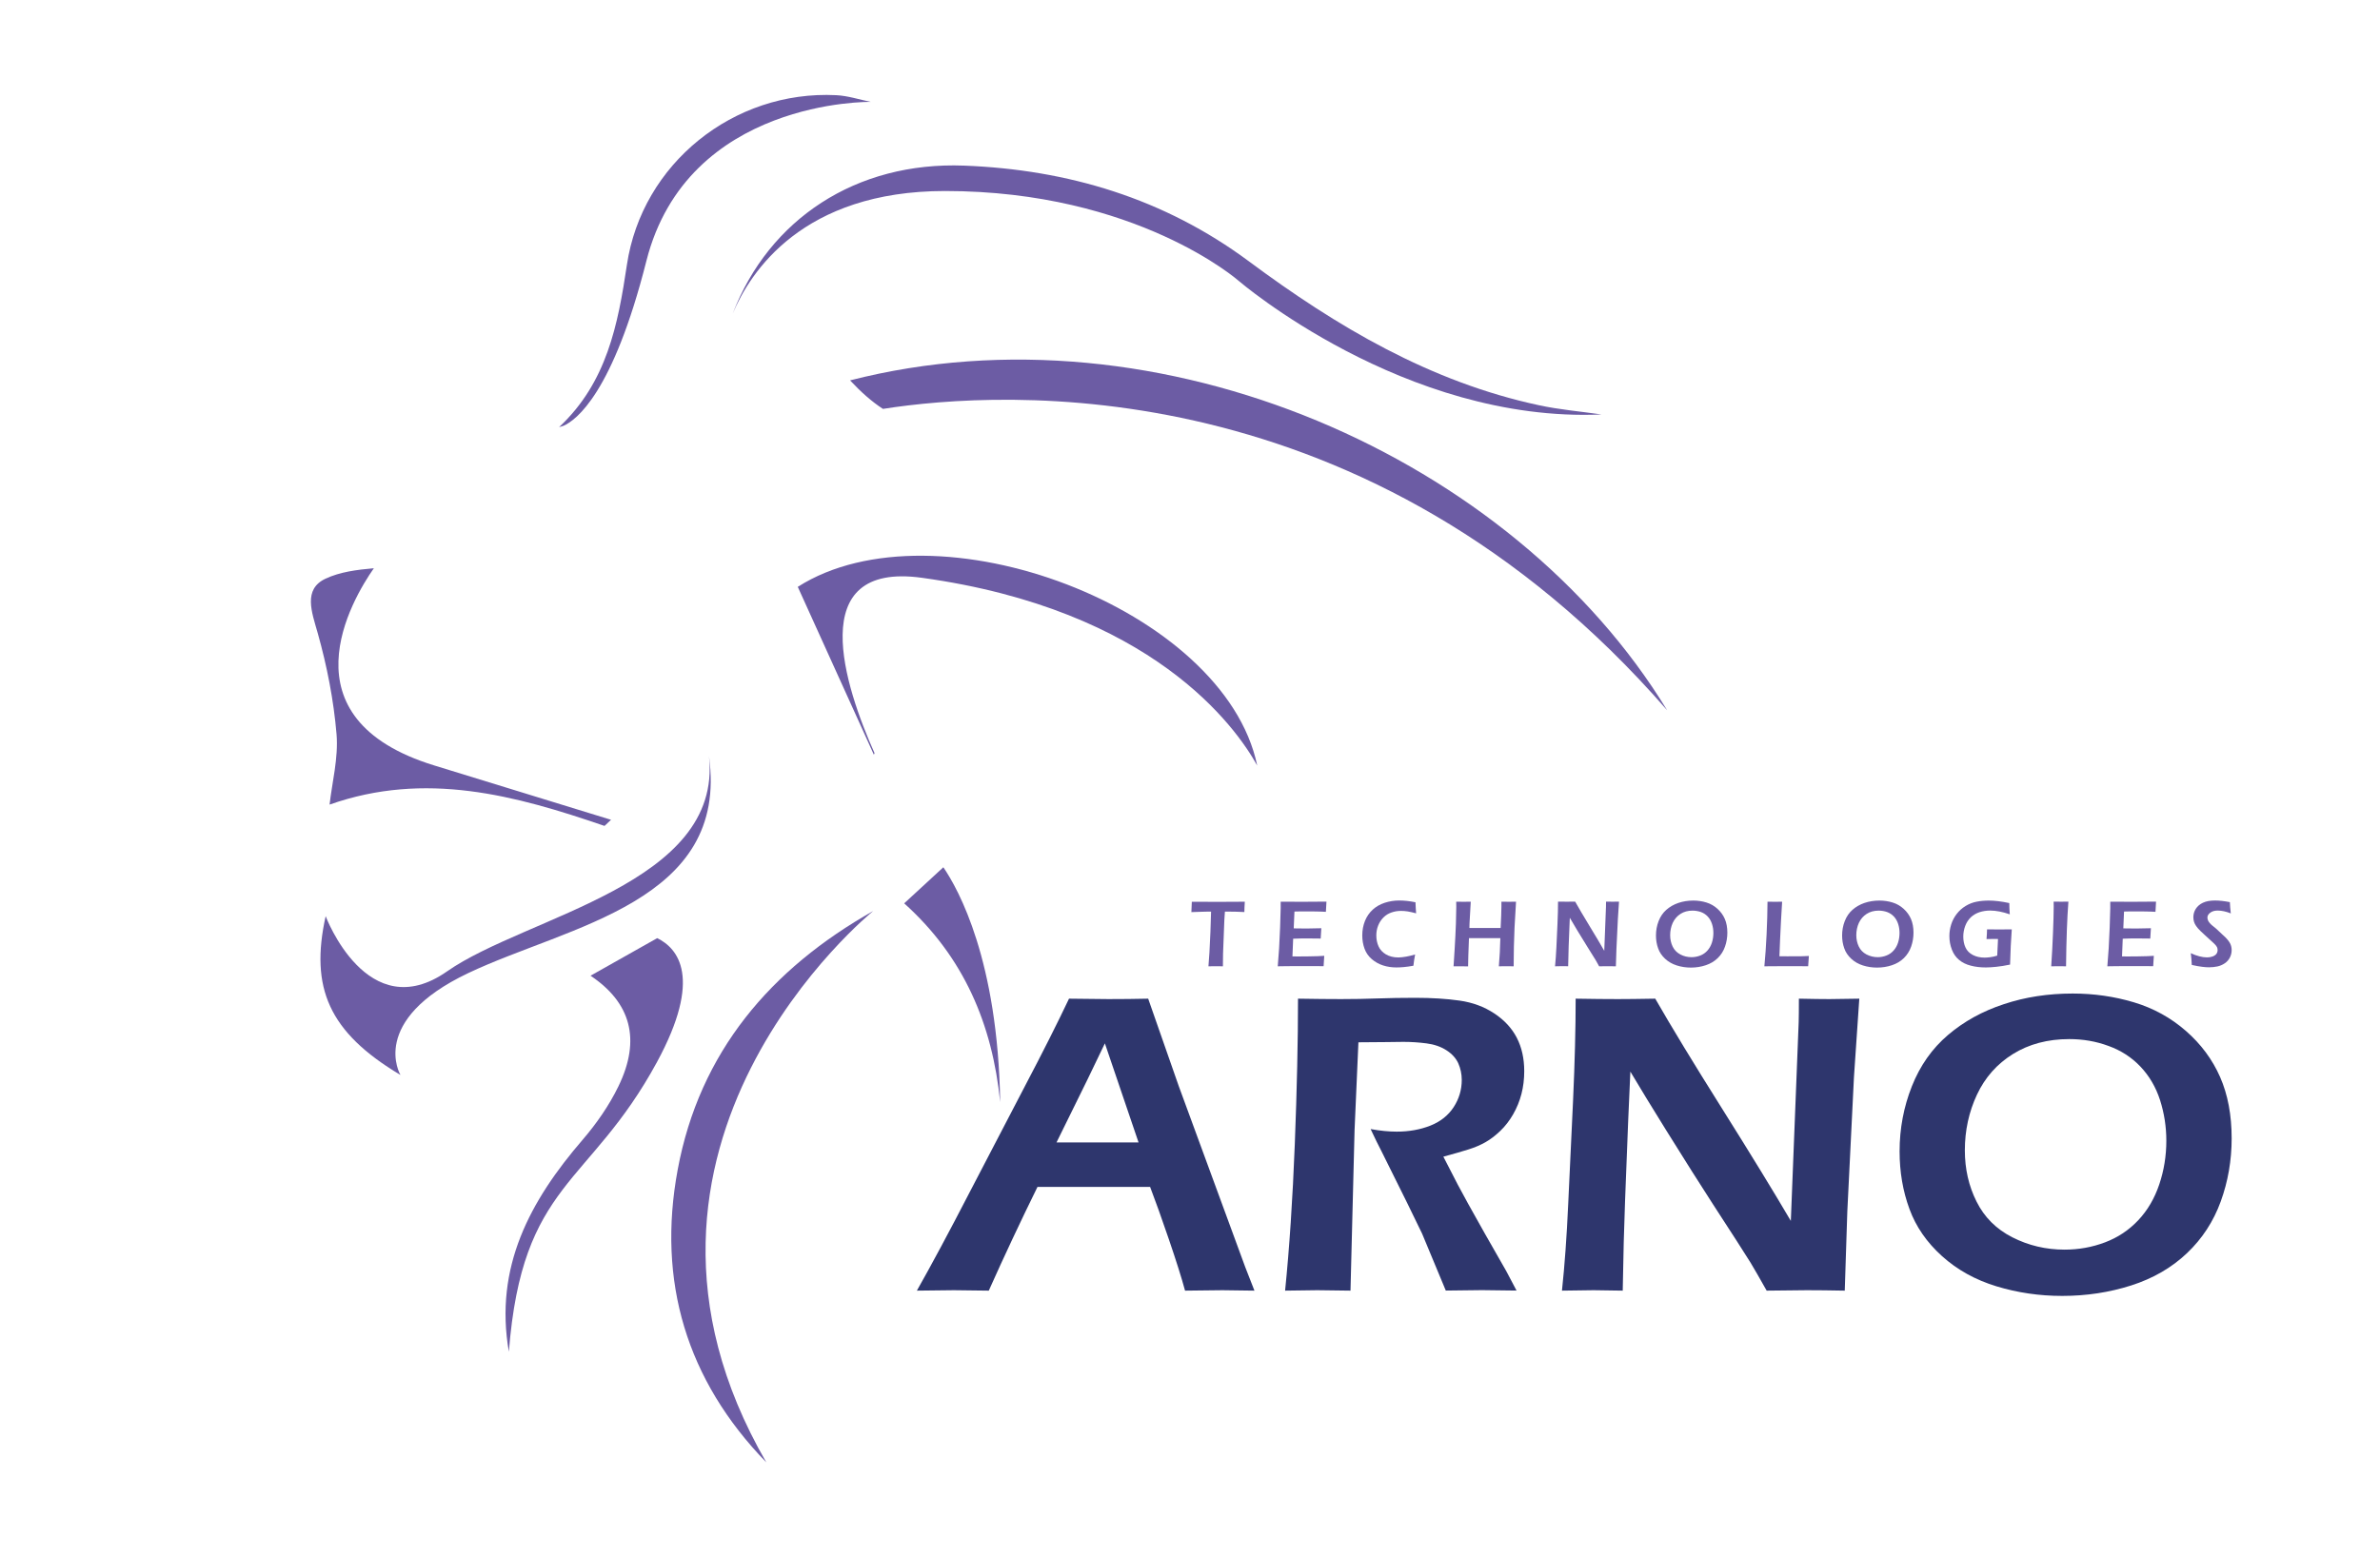 <?xml version="1.0" encoding="utf-8"?>
<!-- Generator: Adobe Illustrator 23.0.2, SVG Export Plug-In . SVG Version: 6.00 Build 0)  -->
<svg version="1.1" id="Calque_1" xmlns="http://www.w3.org/2000/svg" xmlns:xlink="http://www.w3.org/1999/xlink" x="0px" y="0px"
	 viewBox="0 0 333.71 218.41" style="enable-background:new 0 0 333.71 218.41;" xml:space="preserve">
<style type="text/css">
	.st0{fill:#3F4143;}
	.st1{fill:#2E366D;}
	.st2{fill:#81202C;}
	.st3{fill:#CA6D2F;}
	.st4{fill:#6C5CA4;}
	.st5{fill:#5FA75C;}
</style>
<g>
	<g>
		<path class="st1" d="M128.56,181.02c2.08-3.68,4.52-8.23,7.32-13.65l7.89-15.15c2.46-4.68,4.5-8.73,6.12-12.15
			c2.6,0.04,4.44,0.06,5.52,0.06c1.9,0,3.76-0.02,5.58-0.06l4.29,12.27l9.32,25.38l1.29,3.3l-4.49-0.06c-1.04,0-2.79,0.02-5.24,0.06
			c-0.48-1.78-1.24-4.18-2.27-7.2c-1.03-3.02-1.91-5.47-2.63-7.35h-15.79c-2.34,4.76-4.62,9.61-6.83,14.55l-4.89-0.06
			C132.83,180.96,131.1,180.98,128.56,181.02z M148.14,160.23h11.5l-4.72-13.89l-2.43,5.05L148.14,160.23z"/>
		<path class="st1" d="M180.19,181.02c0.6-5.96,1.06-12.81,1.36-20.55c0.3-7.74,0.45-14.54,0.45-20.4c2.4,0.04,4.41,0.06,6.03,0.06
			c1.74,0,3.44-0.03,5.11-0.09c1.67-0.06,3.43-0.09,5.29-0.09c2.32,0,4.39,0.13,6.22,0.39c1.83,0.26,3.45,0.86,4.87,1.8
			s2.47,2.08,3.16,3.42c0.69,1.34,1.04,2.9,1.04,4.68c0,1.12-0.13,2.19-0.39,3.19c-0.26,1.01-0.65,1.96-1.16,2.85
			c-0.51,0.89-1.11,1.67-1.81,2.34c-0.7,0.67-1.4,1.2-2.09,1.59c-0.69,0.39-1.48,0.73-2.35,1c-0.88,0.28-2.06,0.62-3.54,1.02
			l2.04,3.96c0.66,1.26,1.91,3.52,3.75,6.78l3.03,5.31c0.16,0.28,0.64,1.19,1.44,2.73c-2.45-0.04-4.06-0.06-4.84-0.06
			c-0.96,0-2.66,0.02-5.08,0.06l-3.32-7.98c-0.58-1.22-1.28-2.66-2.1-4.32l-3.62-7.29c-0.36-0.68-0.86-1.7-1.5-3.06
			c1.34,0.24,2.56,0.36,3.66,0.36c1.72,0,3.29-0.28,4.71-0.84c1.42-0.56,2.51-1.43,3.27-2.59c0.76-1.17,1.14-2.44,1.14-3.82
			c0-0.84-0.17-1.62-0.49-2.34c-0.33-0.72-0.89-1.33-1.67-1.83c-0.78-0.5-1.71-0.82-2.79-0.96c-1.08-0.14-2.16-0.21-3.24-0.21
			c-0.6,0-1.42,0.01-2.46,0.03c-1.04,0.02-2.32,0.03-3.84,0.03l-0.54,12.33l-0.57,22.5l-4.65-0.06
			C183.98,180.96,182.47,180.98,180.19,181.02z"/>
		<path class="st1" d="M219.01,181.02c0.38-3.58,0.67-7.6,0.87-12.06l0.69-14.7c0.24-5.32,0.36-10.05,0.36-14.19
			c2.32,0.04,4.29,0.06,5.91,0.06c1.2,0,2.95-0.02,5.25-0.06c2.26,3.94,5.38,9.08,9.37,15.42c3.98,6.34,7.2,11.59,9.64,15.75
			l1.1-27.84c0.02-0.66,0.03-1.77,0.03-3.33c1.88,0.04,3.3,0.06,4.26,0.06c0.38,0,1.78-0.02,4.21-0.06l-0.75,11.01l-0.93,18.84
			l-0.36,11.1c-2.08-0.04-3.85-0.06-5.31-0.06c-1.16,0-3.04,0.02-5.64,0.06c-1-1.78-1.76-3.1-2.28-3.96
			c-0.82-1.32-2.57-4.04-5.25-8.16c-1.76-2.72-3.96-6.2-6.6-10.44c-1.94-3.12-3.6-5.84-4.98-8.16c-0.16,3.24-0.41,9.25-0.74,18.03
			c-0.14,3.58-0.25,7.81-0.33,12.69c-1.88-0.04-3.24-0.06-4.08-0.06C222.76,180.96,221.29,180.98,219.01,181.02z"/>
		<path class="st1" d="M290.62,139.35c2.98,0,5.84,0.41,8.58,1.23c2.74,0.82,5.17,2.16,7.29,4.01c2.12,1.85,3.72,4.01,4.8,6.47
			s1.62,5.33,1.62,8.61c0,3.08-0.51,6.03-1.53,8.84c-1.02,2.81-2.6,5.23-4.74,7.26c-2.14,2.03-4.75,3.54-7.81,4.52
			c-3.07,0.98-6.3,1.47-9.68,1.47c-3.2,0-6.28-0.45-9.23-1.35c-2.95-0.9-5.49-2.31-7.62-4.23c-2.13-1.92-3.66-4.12-4.57-6.62
			c-0.92-2.49-1.38-5.19-1.38-8.08c0-3.18,0.57-6.22,1.72-9.12c1.15-2.9,2.84-5.3,5.07-7.2c2.23-1.9,4.84-3.34,7.83-4.32
			C283.96,139.84,287.18,139.35,290.62,139.35z M290.14,145.74c-3.02,0-5.65,0.7-7.89,2.09c-2.24,1.39-3.92,3.29-5.05,5.7
			c-1.13,2.41-1.7,5.02-1.7,7.81c0,2.6,0.54,5,1.64,7.19c1.09,2.19,2.76,3.86,5.02,5.01c2.26,1.15,4.7,1.73,7.32,1.73
			c1.98,0,3.87-0.34,5.67-1.02c1.8-0.68,3.35-1.71,4.66-3.1c1.31-1.39,2.29-3.07,2.95-5.03c0.66-1.96,0.99-4,0.99-6.12
			c0-1.98-0.3-3.88-0.88-5.7c-0.59-1.82-1.5-3.38-2.74-4.69c-1.24-1.31-2.74-2.28-4.49-2.91
			C293.89,146.05,292.06,145.74,290.14,145.74z"/>
	</g>
	<g>
		<path class="st4" d="M123.8,57.35c16.76-2.63,68.07-5.88,109.95,42.26c-21.59-35.45-71.09-57.4-114.56-46.26
			C120.72,54.99,122.22,56.32,123.8,57.35z"/>
		<path class="st4" d="M129.27,81.04c32.31,4.47,43.98,20.87,47.01,26.33c-4.6-22.07-45.16-37.33-64.42-25.06
			c3.62,7.99,7.19,15.86,10.67,23.54c0.02-0.06,0.05-0.14,0.09-0.22C118.5,96.4,112.6,78.73,129.27,81.04z"/>
		<path class="st4" d="M132.5,26.79c26.89,0,41.18,12.6,41.18,12.6s23.21,19.96,50.87,18.74c-2.92-0.42-5.88-0.67-8.75-1.29
			c-15.27-3.27-28.36-11.03-40.69-20.19c-11.88-8.82-25.38-12.86-39.9-13.42c-15.19-0.59-27.39,7.53-32.47,20.75
			C105.19,38.14,112.54,26.79,132.5,26.79z"/>
		<path class="st4" d="M126.78,126.7c8.38,7.53,12.37,16.99,13.46,27.89c-0.32-19.87-5.83-29.82-7.97-32.95
			C130.4,123.36,128.62,125,126.78,126.7z"/>
		<path class="st4" d="M122.43,127.78c-14.36,8.1-24.35,19.78-27.41,36.29c-2.9,15.62,1.22,29.49,12.43,41.04
			C81.73,160.65,122.43,127.78,122.43,127.78z"/>
		<g>
			<path class="st4" d="M87.9,37.15c-1.25,8.36-2.8,16.49-9.51,22.76c0.21-0.06,0.41-0.13,0.62-0.19
				c1.76-0.77,6.93-4.56,11.62-23.11c5.76-22.76,31.46-22.32,31.46-22.32c-1.61-0.33-3.21-0.86-4.84-0.94
				C102.85,12.63,90.01,22.97,87.9,37.15z"/>
		</g>
		<path class="st4" d="M92.12,148.96c6.42-11.84,2.95-15.95,0.03-17.38c-3.15,1.78-6.28,3.54-9.35,5.27
			c5.58,3.73,7.15,8.88,3.9,15.54c-1.3,2.67-3.06,5.2-5,7.46c-7.38,8.56-12.42,17.88-10.35,29.74
			C73.22,165.69,82.62,166.47,92.12,148.96z"/>
		<path class="st4" d="M60.89,107.36c-21.48-6.6-11.52-23.3-8.47-27.66c-2.38,0.21-4.75,0.51-6.79,1.47
			c-3.15,1.49-1.92,4.67-1.08,7.63c1.3,4.62,2.24,9.42,2.64,14.2c0.27,3.32-0.63,6.74-0.98,9.85c13.43-4.74,26.03-1.31,38.55,2.99
			c0.31-0.29,0.62-0.57,0.92-0.86C85.7,114.99,85.7,114.99,60.89,107.36z"/>
		<path class="st4" d="M65.66,136.48c14.06-6.68,36.61-9.91,33.75-30.42c1.94,17.98-25.57,22.38-36.74,30.19s-17.01-7.75-17.01-7.75
			c-2.21,10.01,0.41,16.26,10.49,22.27C56.14,150.76,51.6,143.16,65.66,136.48z"/>
	</g>
	<g>
		<path class="st4" d="M169.44,135.53l0.14-1.94l0.14-2.89l0.09-2.84h-0.45l-0.42,0.01l-0.4,0.01l-1.49,0.05
			c0.03-0.64,0.05-1.12,0.06-1.45c1.24,0.01,2.53,0.01,3.88,0.01l2.31-0.01l1.24-0.01c-0.04,0.63-0.06,1.11-0.06,1.45
			c-0.78-0.04-1.52-0.06-2.23-0.06h-0.5l-0.08,1.21l-0.18,4.67l-0.01,0.78c0,0.32-0.01,0.66-0.01,1.01l-0.98-0.01
			C170.38,135.52,170.03,135.53,169.44,135.53z"/>
		<path class="st4" d="M179.16,135.53l0.19-2.54l0.14-2.94l0.08-2.68v-0.9c1.06,0.01,2.17,0.01,3.32,0.01l1.24-0.01l1.86-0.01
			l-0.08,1.43l-0.61-0.03c-0.17-0.01-0.4-0.02-0.7-0.02c-0.3,0-0.6-0.01-0.91-0.01c-0.67,0-1.1,0-1.3,0c-0.19,0-0.49,0.01-0.89,0.02
			l-0.1,2.36c0.59,0.01,1.18,0.02,1.78,0.02c0.41,0,1.11-0.01,2.09-0.04c-0.03,0.4-0.06,0.89-0.09,1.45
			c-1.15-0.01-1.8-0.02-1.97-0.02c-0.51,0-1.14,0.01-1.89,0.04l-0.1,2.48l0.71,0.01c0.21,0,0.68,0,1.42-0.01l1.4-0.03l0.93-0.05
			c-0.04,0.51-0.07,1-0.09,1.45c-1.12-0.01-2.12-0.01-3.02-0.01l-2.12,0.01L179.16,135.53z"/>
		<path class="st4" d="M198.42,133.87c-0.1,0.52-0.18,1.04-0.24,1.58c-0.49,0.09-0.94,0.15-1.35,0.19
			c-0.41,0.04-0.76,0.05-1.05,0.05c-0.64,0-1.26-0.09-1.85-0.28c-0.59-0.19-1.11-0.48-1.58-0.88s-0.81-0.89-1.02-1.46
			c-0.21-0.57-0.32-1.2-0.32-1.87c0-0.74,0.13-1.42,0.38-2.04c0.25-0.62,0.62-1.15,1.09-1.58c0.47-0.43,1.04-0.75,1.68-0.96
			c0.65-0.21,1.32-0.32,2.03-0.32c0.7,0,1.46,0.08,2.28,0.25c0.01,0.39,0.03,0.67,0.04,0.84l0.05,0.71
			c-0.49-0.13-0.89-0.22-1.21-0.27c-0.32-0.05-0.63-0.07-0.92-0.07c-0.46,0-0.9,0.07-1.32,0.22c-0.42,0.14-0.8,0.37-1.12,0.69
			c-0.32,0.32-0.57,0.69-0.75,1.14s-0.26,0.91-0.26,1.39c0,0.58,0.11,1.09,0.32,1.55s0.56,0.83,1.03,1.11
			c0.47,0.28,1.06,0.43,1.76,0.43C196.75,134.27,197.52,134.14,198.42,133.87z"/>
		<path class="st4" d="M203.81,135.53l0.15-2.38c0.08-1.3,0.14-2.51,0.18-3.62c0.03-1.11,0.05-1.89,0.05-2.33l-0.01-0.73
			c0.51,0.01,0.86,0.01,1.07,0.01c0.16,0,0.48,0,0.97-0.01l-0.17,3l-0.02,0.69h4.38l0.08-1.8c0.02-0.62,0.03-1.02,0.03-1.22v-0.67
			l1.08,0.01c0.09,0,0.42,0,0.97-0.01l-0.21,3.62l-0.09,2.68l-0.02,1.57c-0.01,0.65-0.01,1.04-0.01,1.19l-1.01-0.01
			c-0.12,0-0.48,0-1.07,0.01c0.11-1.25,0.18-2.57,0.21-3.95h-4.4l-0.09,2.45l-0.03,1.51l-1.06-0.01
			C204.68,135.52,204.35,135.53,203.81,135.53z"/>
		<path class="st4" d="M218.04,135.53c0.08-0.79,0.14-1.68,0.19-2.67l0.15-3.26c0.05-1.18,0.08-2.23,0.08-3.14
			c0.5,0.01,0.92,0.01,1.27,0.01c0.26,0,0.63,0,1.13-0.01c0.49,0.87,1.16,2.01,2.01,3.41c0.86,1.4,1.55,2.57,2.07,3.49l0.24-6.16
			c0-0.15,0.01-0.39,0.01-0.74c0.4,0.01,0.71,0.01,0.92,0.01c0.08,0,0.38,0,0.9-0.01l-0.16,2.44l-0.2,4.17l-0.08,2.46
			c-0.45-0.01-0.83-0.01-1.14-0.01c-0.25,0-0.65,0-1.21,0.01c-0.22-0.39-0.38-0.69-0.49-0.88c-0.18-0.29-0.55-0.89-1.13-1.81
			c-0.38-0.6-0.85-1.37-1.42-2.31c-0.42-0.69-0.77-1.29-1.07-1.81c-0.03,0.72-0.09,2.05-0.16,3.99c-0.03,0.79-0.05,1.73-0.07,2.81
			c-0.4-0.01-0.7-0.01-0.88-0.01C218.85,135.52,218.53,135.53,218.04,135.53z"/>
		<path class="st4" d="M237.42,126.31c0.64,0,1.25,0.09,1.84,0.27c0.59,0.18,1.11,0.48,1.56,0.89c0.45,0.41,0.8,0.89,1.03,1.43
			c0.23,0.54,0.35,1.18,0.35,1.91c0,0.68-0.11,1.33-0.33,1.96s-0.56,1.16-1.02,1.61c-0.46,0.45-1.02,0.78-1.68,1
			c-0.66,0.22-1.35,0.33-2.08,0.33c-0.69,0-1.35-0.1-1.98-0.3c-0.63-0.2-1.18-0.51-1.64-0.94c-0.46-0.43-0.79-0.91-0.98-1.47
			c-0.2-0.55-0.3-1.15-0.3-1.79c0-0.7,0.12-1.38,0.37-2.02c0.25-0.64,0.61-1.17,1.09-1.59c0.48-0.42,1.04-0.74,1.68-0.96
			C235.99,126.42,236.68,126.31,237.42,126.31z M237.32,127.72c-0.65,0-1.21,0.15-1.69,0.46c-0.48,0.31-0.84,0.73-1.09,1.26
			c-0.24,0.53-0.36,1.11-0.36,1.73c0,0.58,0.12,1.11,0.35,1.59c0.23,0.48,0.59,0.85,1.08,1.11s1.01,0.38,1.57,0.38
			c0.42,0,0.83-0.08,1.22-0.23c0.39-0.15,0.72-0.38,1-0.69c0.28-0.31,0.49-0.68,0.63-1.11c0.14-0.43,0.21-0.89,0.21-1.36
			c0-0.44-0.06-0.86-0.19-1.26c-0.13-0.4-0.32-0.75-0.59-1.04c-0.27-0.29-0.59-0.5-0.96-0.64
			C238.12,127.79,237.73,127.72,237.32,127.72z"/>
		<path class="st4" d="M247.39,135.53c0.13-1.33,0.23-2.82,0.31-4.45c0.08-1.64,0.12-3.17,0.13-4.61c0.44,0.01,0.8,0.01,1.1,0.01
			c0.2,0,0.51,0,0.95-0.01c-0.06,0.8-0.11,1.7-0.16,2.72l-0.13,2.66c-0.04,0.76-0.07,1.52-0.09,2.27l1.11,0.01
			c1.04,0,1.72,0,2.05-0.01c0.33-0.01,0.65-0.02,0.97-0.04c-0.04,0.43-0.07,0.91-0.1,1.44c-1.13-0.01-2.1-0.01-2.9-0.01l-2.03,0.01
			L247.39,135.53z"/>
		<path class="st4" d="M263.52,126.31c0.64,0,1.25,0.09,1.84,0.27c0.59,0.18,1.11,0.48,1.56,0.89c0.45,0.41,0.8,0.89,1.03,1.43
			c0.23,0.54,0.35,1.18,0.35,1.91c0,0.68-0.11,1.33-0.33,1.96c-0.22,0.62-0.56,1.16-1.02,1.61s-1.02,0.78-1.68,1
			c-0.66,0.22-1.35,0.33-2.08,0.33c-0.69,0-1.35-0.1-1.98-0.3c-0.63-0.2-1.18-0.51-1.64-0.94c-0.46-0.43-0.79-0.91-0.98-1.47
			c-0.2-0.55-0.3-1.15-0.3-1.79c0-0.7,0.12-1.38,0.37-2.02c0.25-0.64,0.61-1.17,1.09-1.59c0.48-0.42,1.04-0.74,1.68-0.96
			C262.09,126.42,262.78,126.31,263.52,126.31z M263.42,127.72c-0.65,0-1.21,0.15-1.69,0.46c-0.48,0.31-0.84,0.73-1.09,1.26
			c-0.24,0.53-0.36,1.11-0.36,1.73c0,0.58,0.12,1.11,0.35,1.59c0.23,0.48,0.59,0.85,1.08,1.11c0.49,0.25,1.01,0.38,1.57,0.38
			c0.42,0,0.83-0.08,1.22-0.23s0.72-0.38,1-0.69c0.28-0.31,0.49-0.68,0.63-1.11c0.14-0.43,0.21-0.89,0.21-1.36
			c0-0.44-0.06-0.86-0.19-1.26c-0.13-0.4-0.32-0.75-0.59-1.04c-0.27-0.29-0.59-0.5-0.96-0.64
			C264.23,127.79,263.83,127.72,263.42,127.72z"/>
		<path class="st4" d="M278.61,130.35c0.59,0.01,1.16,0.01,1.7,0.01c0.71,0,1.3,0,1.77-0.01c-0.11,1.48-0.19,3.13-0.24,4.94
			c-0.71,0.15-1.36,0.25-1.93,0.31c-0.58,0.06-1.06,0.09-1.47,0.09c-0.76,0-1.46-0.08-2.1-0.25c-0.65-0.16-1.19-0.43-1.64-0.8
			c-0.45-0.37-0.79-0.85-1.02-1.45c-0.23-0.6-0.35-1.23-0.35-1.9c0-0.57,0.09-1.12,0.26-1.65c0.17-0.53,0.43-1.02,0.77-1.46
			c0.34-0.44,0.75-0.81,1.24-1.11c0.48-0.29,1-0.5,1.54-0.6c0.54-0.11,1.12-0.16,1.72-0.16c0.83,0,1.79,0.12,2.87,0.35
			c0,0.5,0.03,1.03,0.07,1.58c-1.01-0.35-1.93-0.53-2.75-0.53c-0.53,0-1.03,0.08-1.5,0.23c-0.47,0.16-0.88,0.4-1.22,0.72
			c-0.34,0.33-0.6,0.73-0.78,1.21c-0.18,0.48-0.27,0.98-0.27,1.49c0,0.57,0.1,1.08,0.31,1.53c0.2,0.45,0.55,0.8,1.03,1.05
			c0.48,0.25,1.03,0.37,1.65,0.37c0.23,0,0.5-0.02,0.8-0.06c0.31-0.04,0.63-0.11,0.97-0.22l0.11-2.33l-0.51-0.01
			c-0.29,0-0.65,0.01-1.1,0.02C278.59,131.12,278.61,130.67,278.61,130.35z"/>
		<path class="st4" d="M287.61,135.53c0.1-1.52,0.19-3.09,0.25-4.69c0.06-1.6,0.1-2.82,0.1-3.67l-0.01-0.71l1.08,0.01
			c0.06,0,0.39,0,0.99-0.01c-0.18,2.33-0.29,5.35-0.33,9.07l-0.95-0.01C288.57,135.52,288.2,135.53,287.61,135.53z"/>
		<path class="st4" d="M295.48,135.53l0.19-2.54l0.14-2.94l0.08-2.68v-0.9c1.06,0.01,2.17,0.01,3.32,0.01l1.24-0.01l1.86-0.01
			l-0.08,1.43l-0.61-0.03c-0.17-0.01-0.4-0.02-0.7-0.02c-0.3,0-0.6-0.01-0.91-0.01c-0.67,0-1.1,0-1.3,0c-0.19,0-0.49,0.01-0.89,0.02
			l-0.1,2.36c0.59,0.01,1.18,0.02,1.78,0.02c0.41,0,1.11-0.01,2.09-0.04c-0.03,0.4-0.06,0.89-0.09,1.45
			c-1.15-0.01-1.8-0.02-1.97-0.02c-0.51,0-1.14,0.01-1.89,0.04l-0.1,2.48l0.71,0.01c0.21,0,0.68,0,1.42-0.01l1.4-0.03l0.93-0.05
			c-0.04,0.51-0.07,1-0.09,1.45c-1.12-0.01-2.12-0.01-3.02-0.01l-2.12,0.01L295.48,135.53z"/>
		<path class="st4" d="M307.32,135.34c-0.03-0.67-0.08-1.22-0.14-1.65c0.84,0.39,1.61,0.59,2.29,0.59c0.27,0,0.53-0.04,0.77-0.13
			c0.24-0.09,0.41-0.21,0.53-0.36c0.11-0.16,0.17-0.33,0.17-0.53c0-0.15-0.03-0.29-0.08-0.41c-0.08-0.16-0.22-0.33-0.41-0.51
			c-0.25-0.24-0.68-0.64-1.31-1.2c-0.3-0.27-0.51-0.46-0.62-0.58c-0.26-0.25-0.45-0.48-0.59-0.68c-0.14-0.2-0.24-0.4-0.3-0.6
			c-0.06-0.2-0.09-0.41-0.09-0.64c0-0.42,0.11-0.81,0.34-1.17c0.23-0.36,0.56-0.65,1.01-0.86c0.45-0.21,1.01-0.31,1.7-0.31
			c0.61,0,1.3,0.08,2.07,0.23c0.02,0.46,0.06,0.99,0.13,1.58c-0.67-0.27-1.29-0.4-1.85-0.4c-0.42,0-0.76,0.1-1.03,0.3
			c-0.27,0.2-0.4,0.43-0.4,0.69c0,0.07,0.01,0.15,0.03,0.22c0.02,0.08,0.05,0.15,0.08,0.23c0.04,0.07,0.1,0.17,0.2,0.29
			c0.1,0.12,0.23,0.26,0.42,0.41c0.18,0.16,0.34,0.28,0.47,0.38l0.79,0.74c0.2,0.17,0.38,0.34,0.54,0.5
			c0.16,0.16,0.29,0.32,0.41,0.47c0.11,0.15,0.2,0.29,0.27,0.43c0.06,0.14,0.11,0.28,0.14,0.42c0.03,0.14,0.05,0.3,0.05,0.46
			c0,0.37-0.08,0.72-0.25,1.05c-0.17,0.33-0.41,0.6-0.72,0.81c-0.31,0.21-0.66,0.36-1.03,0.44c-0.37,0.08-0.77,0.12-1.18,0.12
			c-0.28,0-0.59-0.02-0.96-0.07S307.92,135.48,307.32,135.34z"/>
	</g>
</g>
</svg>
